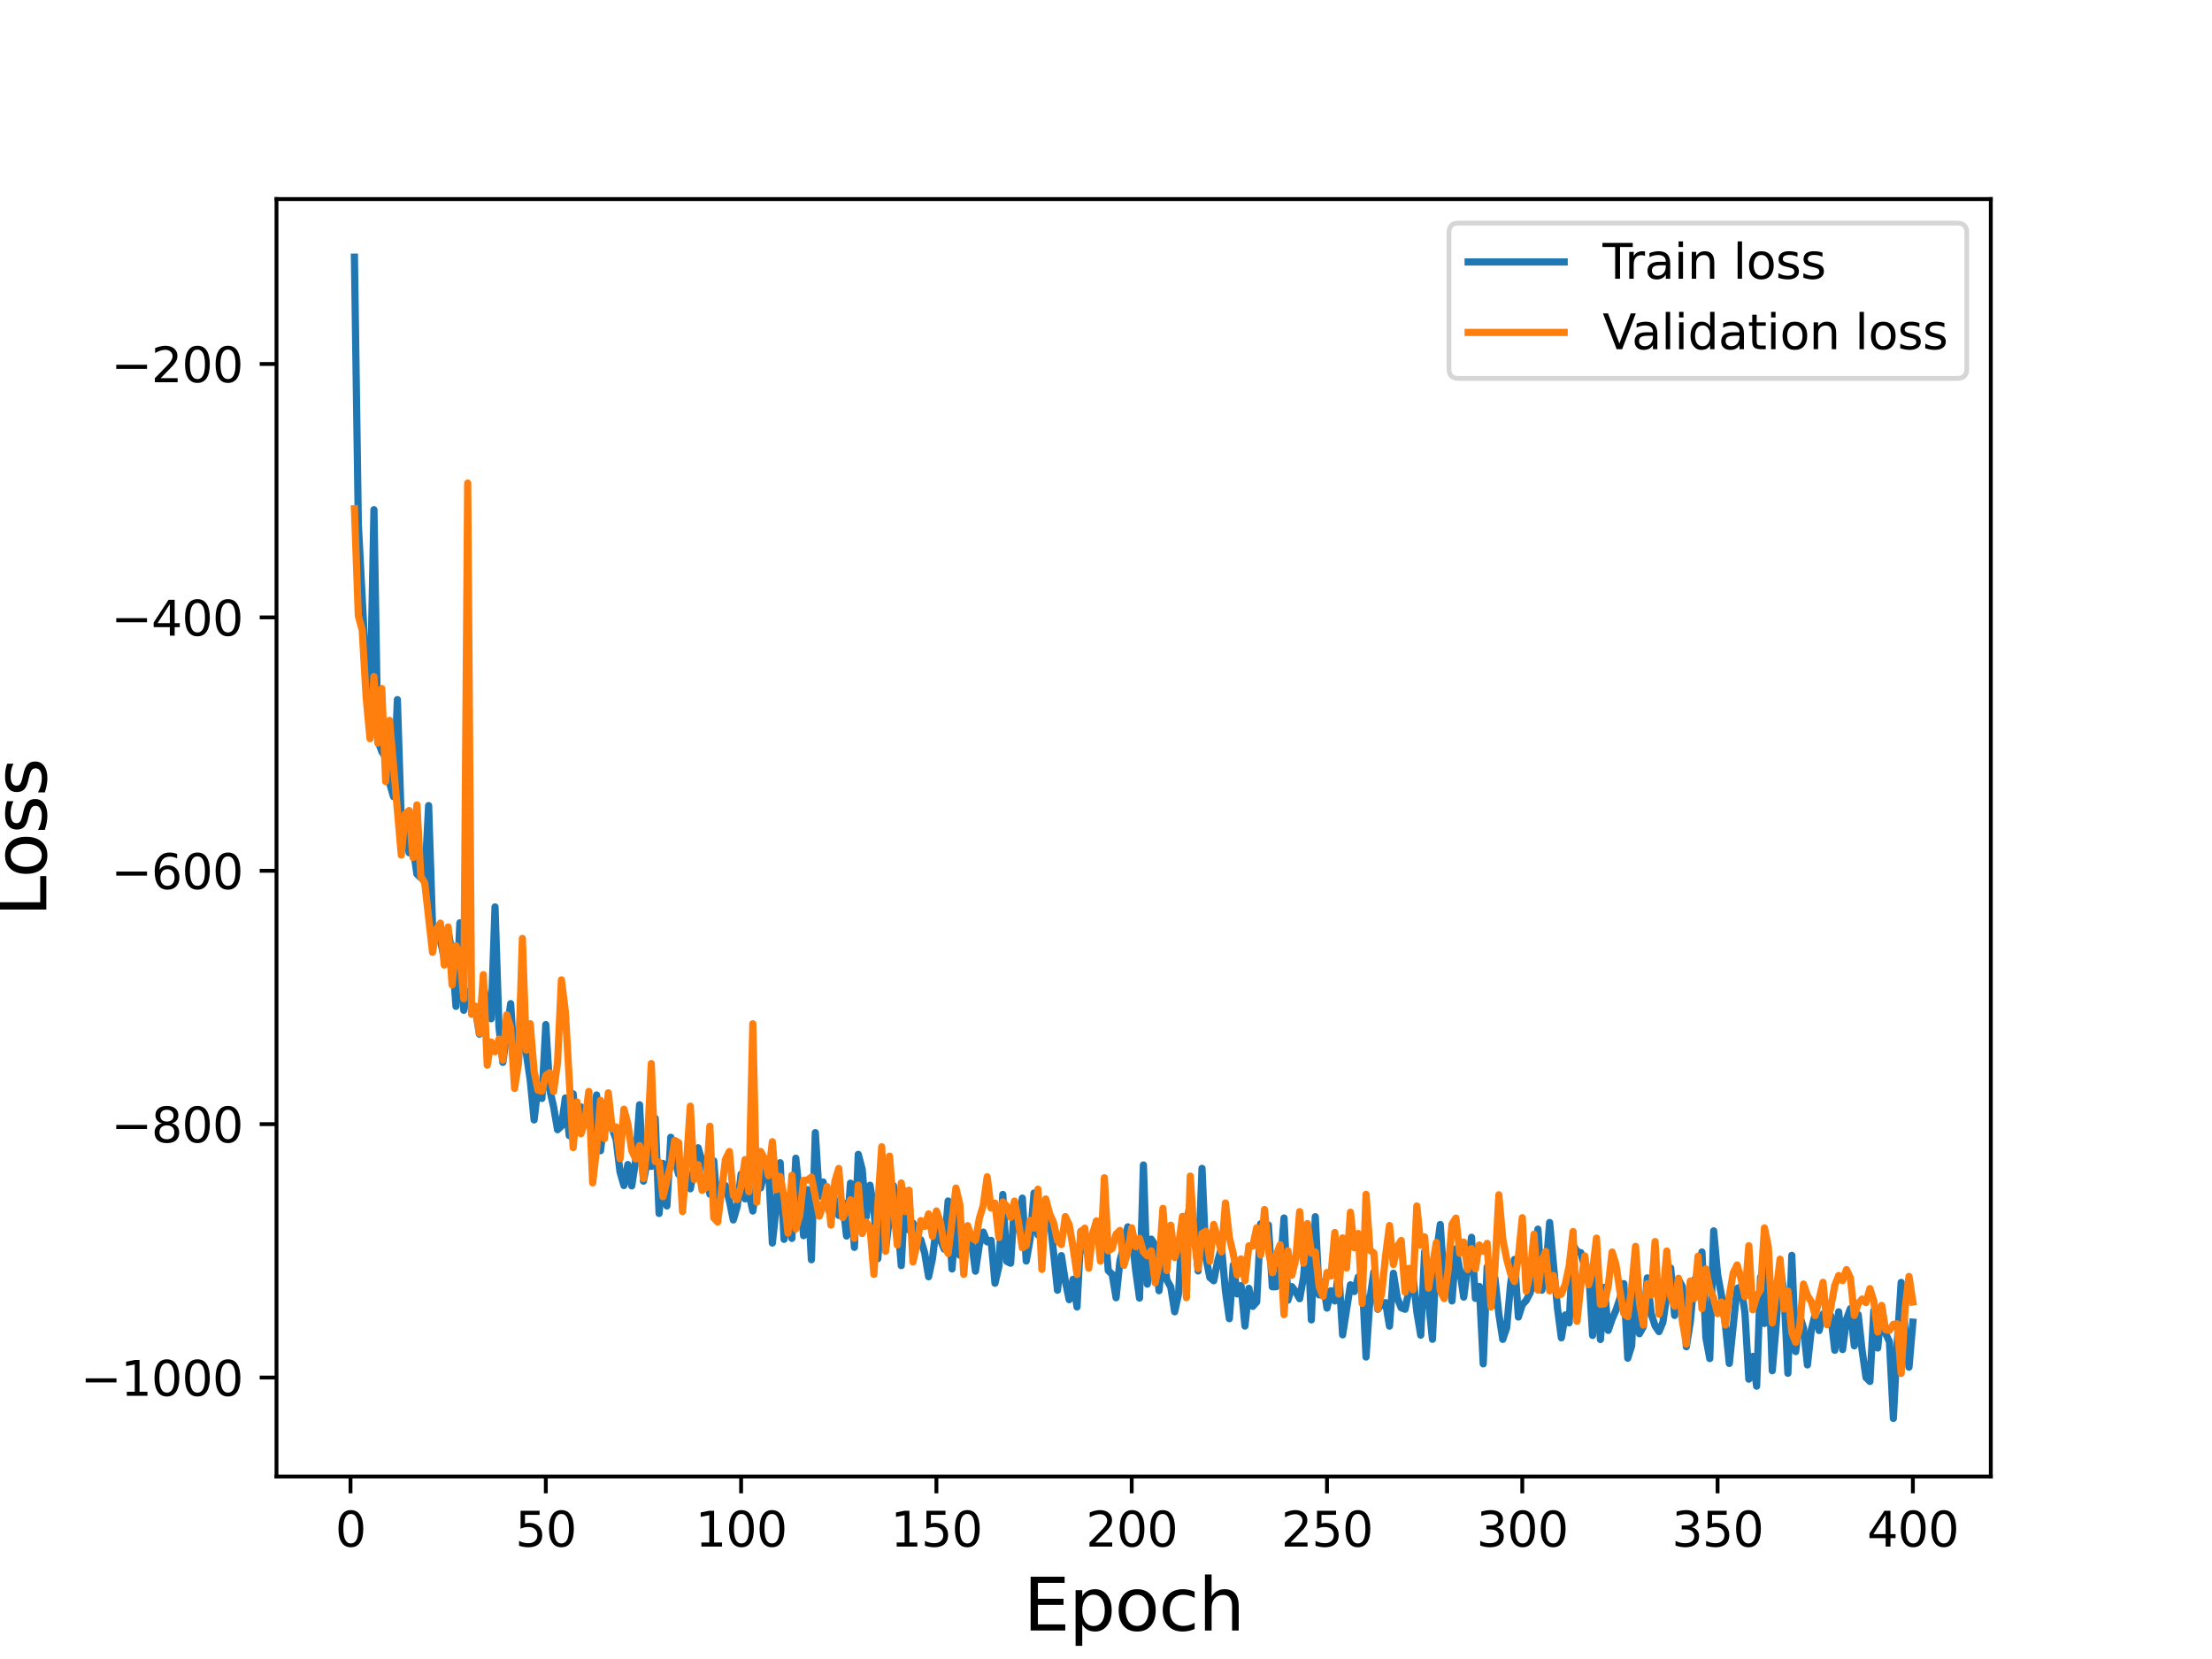 <?xml version="1.0" encoding="utf-8" standalone="no"?>
<!DOCTYPE svg PUBLIC "-//W3C//DTD SVG 1.1//EN"
  "http://www.w3.org/Graphics/SVG/1.1/DTD/svg11.dtd">
<svg height="345.6pt" version="1.1" viewBox="0 0 460.8 345.6" width="460.8pt" xmlns="http://www.w3.org/2000/svg" xmlns:xlink="http://www.w3.org/1999/xlink">
 <defs>
  <style type="text/css">*{stroke-linecap:butt;stroke-linejoin:round;}</style>
 </defs>
 <g id="figure_1">
  <g id="patch_1">
   <path d="M 0 345.6 
L 460.8 345.6 
L 460.8 0 
L 0 0 
z
" style="fill:#ffffff;"/>
  </g>
  <g id="axes_1">
   <g id="patch_2">
    <path d="M 57.6 307.584 
L 414.72 307.584 
L 414.72 41.472 
L 57.6 41.472 
z
" style="fill:#ffffff;"/>
   </g>
   <g id="matplotlib.axis_1">
    <g id="xtick_1">
     <g id="line2d_1">
      <defs>
       <path d="M 0 0 
L 0 3.5 
" id="m8d27f16d2a" style="stroke:#000000;stroke-width:0.8;"/>
      </defs>
      <g>
       <use style="stroke:#000000;stroke-width:0.8;" x="73.019" xlink:href="#m8d27f16d2a" y="307.584"/>
      </g>
     </g>
     <g id="text_1">
      <!-- 0 -->
      <g transform="translate(69.838 322.182)scale(0.1 -0.1)">
       <defs>
        <path d="M 2034 4250 
Q 1547 4250 1301 3770 
Q 1056 3291 1056 2328 
Q 1056 1369 1301 889 
Q 1547 409 2034 409 
Q 2525 409 2770 889 
Q 3016 1369 3016 2328 
Q 3016 3291 2770 3770 
Q 2525 4250 2034 4250 
z
M 2034 4750 
Q 2819 4750 3233 4129 
Q 3647 3509 3647 2328 
Q 3647 1150 3233 529 
Q 2819 -91 2034 -91 
Q 1250 -91 836 529 
Q 422 1150 422 2328 
Q 422 3509 836 4129 
Q 1250 4750 2034 4750 
z
" id="DejaVuSans-30" transform="scale(0.016)"/>
       </defs>
       <use xlink:href="#DejaVuSans-30"/>
      </g>
     </g>
    </g>
    <g id="xtick_2">
     <g id="line2d_2">
      <g>
       <use style="stroke:#000000;stroke-width:0.8;" x="113.703" xlink:href="#m8d27f16d2a" y="307.584"/>
      </g>
     </g>
     <g id="text_2">
      <!-- 50 -->
      <g transform="translate(107.34 322.182)scale(0.1 -0.1)">
       <defs>
        <path d="M 691 4666 
L 3169 4666 
L 3169 4134 
L 1269 4134 
L 1269 2991 
Q 1406 3038 1543 3061 
Q 1681 3084 1819 3084 
Q 2600 3084 3056 2656 
Q 3513 2228 3513 1497 
Q 3513 744 3044 326 
Q 2575 -91 1722 -91 
Q 1428 -91 1123 -41 
Q 819 9 494 109 
L 494 744 
Q 775 591 1075 516 
Q 1375 441 1709 441 
Q 2250 441 2565 725 
Q 2881 1009 2881 1497 
Q 2881 1984 2565 2268 
Q 2250 2553 1709 2553 
Q 1456 2553 1204 2497 
Q 953 2441 691 2322 
L 691 4666 
z
" id="DejaVuSans-35" transform="scale(0.016)"/>
       </defs>
       <use xlink:href="#DejaVuSans-35"/>
       <use x="63.623" xlink:href="#DejaVuSans-30"/>
      </g>
     </g>
    </g>
    <g id="xtick_3">
     <g id="line2d_3">
      <g>
       <use style="stroke:#000000;stroke-width:0.8;" x="154.386" xlink:href="#m8d27f16d2a" y="307.584"/>
      </g>
     </g>
     <g id="text_3">
      <!-- 100 -->
      <g transform="translate(144.842 322.182)scale(0.1 -0.1)">
       <defs>
        <path d="M 794 531 
L 1825 531 
L 1825 4091 
L 703 3866 
L 703 4441 
L 1819 4666 
L 2450 4666 
L 2450 531 
L 3481 531 
L 3481 0 
L 794 0 
L 794 531 
z
" id="DejaVuSans-31" transform="scale(0.016)"/>
       </defs>
       <use xlink:href="#DejaVuSans-31"/>
       <use x="63.623" xlink:href="#DejaVuSans-30"/>
       <use x="127.246" xlink:href="#DejaVuSans-30"/>
      </g>
     </g>
    </g>
    <g id="xtick_4">
     <g id="line2d_4">
      <g>
       <use style="stroke:#000000;stroke-width:0.8;" x="195.07" xlink:href="#m8d27f16d2a" y="307.584"/>
      </g>
     </g>
     <g id="text_4">
      <!-- 150 -->
      <g transform="translate(185.526 322.182)scale(0.1 -0.1)">
       <use xlink:href="#DejaVuSans-31"/>
       <use x="63.623" xlink:href="#DejaVuSans-35"/>
       <use x="127.246" xlink:href="#DejaVuSans-30"/>
      </g>
     </g>
    </g>
    <g id="xtick_5">
     <g id="line2d_5">
      <g>
       <use style="stroke:#000000;stroke-width:0.8;" x="235.753" xlink:href="#m8d27f16d2a" y="307.584"/>
      </g>
     </g>
     <g id="text_5">
      <!-- 200 -->
      <g transform="translate(226.209 322.182)scale(0.1 -0.1)">
       <defs>
        <path d="M 1228 531 
L 3431 531 
L 3431 0 
L 469 0 
L 469 531 
Q 828 903 1448 1529 
Q 2069 2156 2228 2338 
Q 2531 2678 2651 2914 
Q 2772 3150 2772 3378 
Q 2772 3750 2511 3984 
Q 2250 4219 1831 4219 
Q 1534 4219 1204 4116 
Q 875 4013 500 3803 
L 500 4441 
Q 881 4594 1212 4672 
Q 1544 4750 1819 4750 
Q 2544 4750 2975 4387 
Q 3406 4025 3406 3419 
Q 3406 3131 3298 2873 
Q 3191 2616 2906 2266 
Q 2828 2175 2409 1742 
Q 1991 1309 1228 531 
z
" id="DejaVuSans-32" transform="scale(0.016)"/>
       </defs>
       <use xlink:href="#DejaVuSans-32"/>
       <use x="63.623" xlink:href="#DejaVuSans-30"/>
       <use x="127.246" xlink:href="#DejaVuSans-30"/>
      </g>
     </g>
    </g>
    <g id="xtick_6">
     <g id="line2d_6">
      <g>
       <use style="stroke:#000000;stroke-width:0.8;" x="276.437" xlink:href="#m8d27f16d2a" y="307.584"/>
      </g>
     </g>
     <g id="text_6">
      <!-- 250 -->
      <g transform="translate(266.893 322.182)scale(0.1 -0.1)">
       <use xlink:href="#DejaVuSans-32"/>
       <use x="63.623" xlink:href="#DejaVuSans-35"/>
       <use x="127.246" xlink:href="#DejaVuSans-30"/>
      </g>
     </g>
    </g>
    <g id="xtick_7">
     <g id="line2d_7">
      <g>
       <use style="stroke:#000000;stroke-width:0.8;" x="317.12" xlink:href="#m8d27f16d2a" y="307.584"/>
      </g>
     </g>
     <g id="text_7">
      <!-- 300 -->
      <g transform="translate(307.576 322.182)scale(0.1 -0.1)">
       <defs>
        <path d="M 2597 2516 
Q 3050 2419 3304 2112 
Q 3559 1806 3559 1356 
Q 3559 666 3084 287 
Q 2609 -91 1734 -91 
Q 1441 -91 1130 -33 
Q 819 25 488 141 
L 488 750 
Q 750 597 1062 519 
Q 1375 441 1716 441 
Q 2309 441 2620 675 
Q 2931 909 2931 1356 
Q 2931 1769 2642 2001 
Q 2353 2234 1838 2234 
L 1294 2234 
L 1294 2753 
L 1863 2753 
Q 2328 2753 2575 2939 
Q 2822 3125 2822 3475 
Q 2822 3834 2567 4026 
Q 2313 4219 1838 4219 
Q 1578 4219 1281 4162 
Q 984 4106 628 3988 
L 628 4550 
Q 988 4650 1302 4700 
Q 1616 4750 1894 4750 
Q 2613 4750 3031 4423 
Q 3450 4097 3450 3541 
Q 3450 3153 3228 2886 
Q 3006 2619 2597 2516 
z
" id="DejaVuSans-33" transform="scale(0.016)"/>
       </defs>
       <use xlink:href="#DejaVuSans-33"/>
       <use x="63.623" xlink:href="#DejaVuSans-30"/>
       <use x="127.246" xlink:href="#DejaVuSans-30"/>
      </g>
     </g>
    </g>
    <g id="xtick_8">
     <g id="line2d_8">
      <g>
       <use style="stroke:#000000;stroke-width:0.8;" x="357.804" xlink:href="#m8d27f16d2a" y="307.584"/>
      </g>
     </g>
     <g id="text_8">
      <!-- 350 -->
      <g transform="translate(348.26 322.182)scale(0.1 -0.1)">
       <use xlink:href="#DejaVuSans-33"/>
       <use x="63.623" xlink:href="#DejaVuSans-35"/>
       <use x="127.246" xlink:href="#DejaVuSans-30"/>
      </g>
     </g>
    </g>
    <g id="xtick_9">
     <g id="line2d_9">
      <g>
       <use style="stroke:#000000;stroke-width:0.8;" x="398.487" xlink:href="#m8d27f16d2a" y="307.584"/>
      </g>
     </g>
     <g id="text_9">
      <!-- 400 -->
      <g transform="translate(388.944 322.182)scale(0.1 -0.1)">
       <defs>
        <path d="M 2419 4116 
L 825 1625 
L 2419 1625 
L 2419 4116 
z
M 2253 4666 
L 3047 4666 
L 3047 1625 
L 3713 1625 
L 3713 1100 
L 3047 1100 
L 3047 0 
L 2419 0 
L 2419 1100 
L 313 1100 
L 313 1709 
L 2253 4666 
z
" id="DejaVuSans-34" transform="scale(0.016)"/>
       </defs>
       <use xlink:href="#DejaVuSans-34"/>
       <use x="63.623" xlink:href="#DejaVuSans-30"/>
       <use x="127.246" xlink:href="#DejaVuSans-30"/>
      </g>
     </g>
    </g>
    <g id="text_10">
     <!-- Epoch -->
     <g transform="translate(213.194 339.66)scale(0.15 -0.15)">
      <defs>
       <path d="M 628 4666 
L 3578 4666 
L 3578 4134 
L 1259 4134 
L 1259 2753 
L 3481 2753 
L 3481 2222 
L 1259 2222 
L 1259 531 
L 3634 531 
L 3634 0 
L 628 0 
L 628 4666 
z
" id="DejaVuSans-45" transform="scale(0.016)"/>
       <path d="M 1159 525 
L 1159 -1331 
L 581 -1331 
L 581 3500 
L 1159 3500 
L 1159 2969 
Q 1341 3281 1617 3432 
Q 1894 3584 2278 3584 
Q 2916 3584 3314 3078 
Q 3713 2572 3713 1747 
Q 3713 922 3314 415 
Q 2916 -91 2278 -91 
Q 1894 -91 1617 61 
Q 1341 213 1159 525 
z
M 3116 1747 
Q 3116 2381 2855 2742 
Q 2594 3103 2138 3103 
Q 1681 3103 1420 2742 
Q 1159 2381 1159 1747 
Q 1159 1113 1420 752 
Q 1681 391 2138 391 
Q 2594 391 2855 752 
Q 3116 1113 3116 1747 
z
" id="DejaVuSans-70" transform="scale(0.016)"/>
       <path d="M 1959 3097 
Q 1497 3097 1228 2736 
Q 959 2375 959 1747 
Q 959 1119 1226 758 
Q 1494 397 1959 397 
Q 2419 397 2687 759 
Q 2956 1122 2956 1747 
Q 2956 2369 2687 2733 
Q 2419 3097 1959 3097 
z
M 1959 3584 
Q 2709 3584 3137 3096 
Q 3566 2609 3566 1747 
Q 3566 888 3137 398 
Q 2709 -91 1959 -91 
Q 1206 -91 779 398 
Q 353 888 353 1747 
Q 353 2609 779 3096 
Q 1206 3584 1959 3584 
z
" id="DejaVuSans-6f" transform="scale(0.016)"/>
       <path d="M 3122 3366 
L 3122 2828 
Q 2878 2963 2633 3030 
Q 2388 3097 2138 3097 
Q 1578 3097 1268 2742 
Q 959 2388 959 1747 
Q 959 1106 1268 751 
Q 1578 397 2138 397 
Q 2388 397 2633 464 
Q 2878 531 3122 666 
L 3122 134 
Q 2881 22 2623 -34 
Q 2366 -91 2075 -91 
Q 1284 -91 818 406 
Q 353 903 353 1747 
Q 353 2603 823 3093 
Q 1294 3584 2113 3584 
Q 2378 3584 2631 3529 
Q 2884 3475 3122 3366 
z
" id="DejaVuSans-63" transform="scale(0.016)"/>
       <path d="M 3513 2113 
L 3513 0 
L 2938 0 
L 2938 2094 
Q 2938 2591 2744 2837 
Q 2550 3084 2163 3084 
Q 1697 3084 1428 2787 
Q 1159 2491 1159 1978 
L 1159 0 
L 581 0 
L 581 4863 
L 1159 4863 
L 1159 2956 
Q 1366 3272 1645 3428 
Q 1925 3584 2291 3584 
Q 2894 3584 3203 3211 
Q 3513 2838 3513 2113 
z
" id="DejaVuSans-68" transform="scale(0.016)"/>
      </defs>
      <use xlink:href="#DejaVuSans-45"/>
      <use x="63.184" xlink:href="#DejaVuSans-70"/>
      <use x="126.66" xlink:href="#DejaVuSans-6f"/>
      <use x="187.842" xlink:href="#DejaVuSans-63"/>
      <use x="242.822" xlink:href="#DejaVuSans-68"/>
     </g>
    </g>
   </g>
   <g id="matplotlib.axis_2">
    <g id="ytick_1">
     <g id="line2d_10">
      <defs>
       <path d="M 0 0 
L -3.5 0 
" id="m3af25dfdbb" style="stroke:#000000;stroke-width:0.8;"/>
      </defs>
      <g>
       <use style="stroke:#000000;stroke-width:0.8;" x="57.6" xlink:href="#m3af25dfdbb" y="286.97"/>
      </g>
     </g>
     <g id="text_11">
      <!-- −1000 -->
      <g transform="translate(16.77 290.769)scale(0.1 -0.1)">
       <defs>
        <path d="M 678 2272 
L 4684 2272 
L 4684 1741 
L 678 1741 
L 678 2272 
z
" id="DejaVuSans-2212" transform="scale(0.016)"/>
       </defs>
       <use xlink:href="#DejaVuSans-2212"/>
       <use x="83.789" xlink:href="#DejaVuSans-31"/>
       <use x="147.412" xlink:href="#DejaVuSans-30"/>
       <use x="211.035" xlink:href="#DejaVuSans-30"/>
       <use x="274.658" xlink:href="#DejaVuSans-30"/>
      </g>
     </g>
    </g>
    <g id="ytick_2">
     <g id="line2d_11">
      <g>
       <use style="stroke:#000000;stroke-width:0.8;" x="57.6" xlink:href="#m3af25dfdbb" y="234.183"/>
      </g>
     </g>
     <g id="text_12">
      <!-- −800 -->
      <g transform="translate(23.133 237.983)scale(0.1 -0.1)">
       <defs>
        <path d="M 2034 2216 
Q 1584 2216 1326 1975 
Q 1069 1734 1069 1313 
Q 1069 891 1326 650 
Q 1584 409 2034 409 
Q 2484 409 2743 651 
Q 3003 894 3003 1313 
Q 3003 1734 2745 1975 
Q 2488 2216 2034 2216 
z
M 1403 2484 
Q 997 2584 770 2862 
Q 544 3141 544 3541 
Q 544 4100 942 4425 
Q 1341 4750 2034 4750 
Q 2731 4750 3128 4425 
Q 3525 4100 3525 3541 
Q 3525 3141 3298 2862 
Q 3072 2584 2669 2484 
Q 3125 2378 3379 2068 
Q 3634 1759 3634 1313 
Q 3634 634 3220 271 
Q 2806 -91 2034 -91 
Q 1263 -91 848 271 
Q 434 634 434 1313 
Q 434 1759 690 2068 
Q 947 2378 1403 2484 
z
M 1172 3481 
Q 1172 3119 1398 2916 
Q 1625 2713 2034 2713 
Q 2441 2713 2670 2916 
Q 2900 3119 2900 3481 
Q 2900 3844 2670 4047 
Q 2441 4250 2034 4250 
Q 1625 4250 1398 4047 
Q 1172 3844 1172 3481 
z
" id="DejaVuSans-38" transform="scale(0.016)"/>
       </defs>
       <use xlink:href="#DejaVuSans-2212"/>
       <use x="83.789" xlink:href="#DejaVuSans-38"/>
       <use x="147.412" xlink:href="#DejaVuSans-30"/>
       <use x="211.035" xlink:href="#DejaVuSans-30"/>
      </g>
     </g>
    </g>
    <g id="ytick_3">
     <g id="line2d_12">
      <g>
       <use style="stroke:#000000;stroke-width:0.8;" x="57.6" xlink:href="#m3af25dfdbb" y="181.397"/>
      </g>
     </g>
     <g id="text_13">
      <!-- −600 -->
      <g transform="translate(23.133 185.196)scale(0.1 -0.1)">
       <defs>
        <path d="M 2113 2584 
Q 1688 2584 1439 2293 
Q 1191 2003 1191 1497 
Q 1191 994 1439 701 
Q 1688 409 2113 409 
Q 2538 409 2786 701 
Q 3034 994 3034 1497 
Q 3034 2003 2786 2293 
Q 2538 2584 2113 2584 
z
M 3366 4563 
L 3366 3988 
Q 3128 4100 2886 4159 
Q 2644 4219 2406 4219 
Q 1781 4219 1451 3797 
Q 1122 3375 1075 2522 
Q 1259 2794 1537 2939 
Q 1816 3084 2150 3084 
Q 2853 3084 3261 2657 
Q 3669 2231 3669 1497 
Q 3669 778 3244 343 
Q 2819 -91 2113 -91 
Q 1303 -91 875 529 
Q 447 1150 447 2328 
Q 447 3434 972 4092 
Q 1497 4750 2381 4750 
Q 2619 4750 2861 4703 
Q 3103 4656 3366 4563 
z
" id="DejaVuSans-36" transform="scale(0.016)"/>
       </defs>
       <use xlink:href="#DejaVuSans-2212"/>
       <use x="83.789" xlink:href="#DejaVuSans-36"/>
       <use x="147.412" xlink:href="#DejaVuSans-30"/>
       <use x="211.035" xlink:href="#DejaVuSans-30"/>
      </g>
     </g>
    </g>
    <g id="ytick_4">
     <g id="line2d_13">
      <g>
       <use style="stroke:#000000;stroke-width:0.8;" x="57.6" xlink:href="#m3af25dfdbb" y="128.611"/>
      </g>
     </g>
     <g id="text_14">
      <!-- −400 -->
      <g transform="translate(23.133 132.41)scale(0.1 -0.1)">
       <use xlink:href="#DejaVuSans-2212"/>
       <use x="83.789" xlink:href="#DejaVuSans-34"/>
       <use x="147.412" xlink:href="#DejaVuSans-30"/>
       <use x="211.035" xlink:href="#DejaVuSans-30"/>
      </g>
     </g>
    </g>
    <g id="ytick_5">
     <g id="line2d_14">
      <g>
       <use style="stroke:#000000;stroke-width:0.8;" x="57.6" xlink:href="#m3af25dfdbb" y="75.824"/>
      </g>
     </g>
     <g id="text_15">
      <!-- −200 -->
      <g transform="translate(23.133 79.624)scale(0.1 -0.1)">
       <use xlink:href="#DejaVuSans-2212"/>
       <use x="83.789" xlink:href="#DejaVuSans-32"/>
       <use x="147.412" xlink:href="#DejaVuSans-30"/>
       <use x="211.035" xlink:href="#DejaVuSans-30"/>
      </g>
     </g>
    </g>
    <g id="text_16">
     <!-- Loss -->
     <g transform="translate(9.651 190.979)rotate(-90)scale(0.15 -0.15)">
      <defs>
       <path d="M 628 4666 
L 1259 4666 
L 1259 531 
L 3531 531 
L 3531 0 
L 628 0 
L 628 4666 
z
" id="DejaVuSans-4c" transform="scale(0.016)"/>
       <path d="M 2834 3397 
L 2834 2853 
Q 2591 2978 2328 3040 
Q 2066 3103 1784 3103 
Q 1356 3103 1142 2972 
Q 928 2841 928 2578 
Q 928 2378 1081 2264 
Q 1234 2150 1697 2047 
L 1894 2003 
Q 2506 1872 2764 1633 
Q 3022 1394 3022 966 
Q 3022 478 2636 193 
Q 2250 -91 1575 -91 
Q 1294 -91 989 -36 
Q 684 19 347 128 
L 347 722 
Q 666 556 975 473 
Q 1284 391 1588 391 
Q 1994 391 2212 530 
Q 2431 669 2431 922 
Q 2431 1156 2273 1281 
Q 2116 1406 1581 1522 
L 1381 1569 
Q 847 1681 609 1914 
Q 372 2147 372 2553 
Q 372 3047 722 3315 
Q 1072 3584 1716 3584 
Q 2034 3584 2315 3537 
Q 2597 3491 2834 3397 
z
" id="DejaVuSans-73" transform="scale(0.016)"/>
      </defs>
      <use xlink:href="#DejaVuSans-4c"/>
      <use x="53.963" xlink:href="#DejaVuSans-6f"/>
      <use x="115.145" xlink:href="#DejaVuSans-73"/>
      <use x="167.244" xlink:href="#DejaVuSans-73"/>
     </g>
    </g>
   </g>
   <g id="line2d_15">
    <path clip-path="url(#pdd816299d8)" d="M 73.833 53.568 
L 74.646 109.138 
L 76.274 140.325 
L 77.087 147.627 
L 77.901 106.189 
L 78.715 154.259 
L 79.528 156.542 
L 80.342 157.818 
L 81.156 163.087 
L 81.969 165.953 
L 82.783 145.745 
L 83.597 171.389 
L 84.41 171.58 
L 85.224 177.644 
L 86.038 176.484 
L 86.851 182.074 
L 87.665 182.842 
L 88.479 183.238 
L 89.292 167.818 
L 90.106 192.881 
L 90.92 193.78 
L 91.733 195.839 
L 92.547 199.669 
L 93.361 193.904 
L 94.174 198.582 
L 94.988 209.64 
L 95.802 192.238 
L 96.616 210.468 
L 97.429 206.525 
L 98.243 209.955 
L 99.057 210.382 
L 99.87 215.443 
L 100.684 205.294 
L 101.498 209.447 
L 102.311 212.234 
L 103.125 188.93 
L 103.939 213.887 
L 104.752 221.31 
L 106.38 209.08 
L 107.193 222.093 
L 108.007 221.265 
L 108.821 201.48 
L 109.634 219.382 
L 110.448 224.927 
L 111.262 233.3 
L 112.075 226.234 
L 112.889 228.824 
L 113.703 213.441 
L 114.516 226.968 
L 115.33 230.589 
L 116.144 235.341 
L 116.957 234.583 
L 117.771 228.731 
L 118.585 236.561 
L 119.398 227.856 
L 120.212 235.782 
L 121.026 230.598 
L 121.839 232.225 
L 122.653 231.972 
L 123.467 235.512 
L 124.28 228.098 
L 125.094 239.718 
L 125.908 233.028 
L 126.721 234.726 
L 127.535 235.105 
L 128.349 237.358 
L 129.162 244.14 
L 129.976 246.971 
L 130.79 242.598 
L 131.603 247.052 
L 132.417 241.8 
L 133.231 230.142 
L 134.044 246.052 
L 134.858 241.819 
L 135.672 242.989 
L 136.485 232.956 
L 137.299 252.785 
L 138.113 242.362 
L 138.926 251.215 
L 139.74 236.916 
L 140.554 241.371 
L 141.367 244.626 
L 142.181 244.062 
L 142.995 245.681 
L 143.808 247.648 
L 144.622 242.831 
L 145.436 239.104 
L 146.249 241.871 
L 147.063 243.069 
L 147.877 248.761 
L 148.69 241.837 
L 149.504 252.538 
L 150.318 246.666 
L 151.131 246.984 
L 151.945 250.171 
L 152.759 254.138 
L 153.572 251.341 
L 154.386 244.595 
L 155.2 249.741 
L 156.013 248.652 
L 156.827 252.272 
L 157.641 246.374 
L 158.454 247.464 
L 159.268 244.037 
L 160.082 243.006 
L 160.895 258.953 
L 161.709 251.385 
L 162.523 242.218 
L 163.336 258.176 
L 164.15 250.458 
L 164.964 257.979 
L 165.777 241.275 
L 167.405 257.415 
L 168.219 247.819 
L 169.032 262.428 
L 169.846 235.949 
L 170.66 249.202 
L 171.473 246.226 
L 172.287 250.829 
L 173.101 253.406 
L 173.914 249.913 
L 174.728 253.204 
L 175.542 250.491 
L 176.355 257.488 
L 177.169 246.471 
L 177.983 259.847 
L 178.796 240.474 
L 179.61 243.577 
L 180.424 253.545 
L 181.237 246.9 
L 182.051 251.96 
L 182.865 262.214 
L 183.678 251.655 
L 184.492 260.193 
L 186.119 246.973 
L 186.933 253.546 
L 187.747 263.648 
L 188.56 248.15 
L 189.374 256.236 
L 190.188 254.785 
L 191.001 259.3 
L 191.815 258.268 
L 192.629 261.026 
L 193.442 265.966 
L 194.256 262.152 
L 195.07 255.351 
L 195.883 258.223 
L 196.697 260.222 
L 197.511 250.187 
L 198.324 264.353 
L 199.138 253.429 
L 199.952 261.499 
L 200.765 258.03 
L 201.579 259.46 
L 202.393 258.805 
L 203.206 264.808 
L 204.02 259.321 
L 204.834 256.68 
L 205.647 258.707 
L 206.461 258.383 
L 207.275 267.324 
L 208.088 263.808 
L 208.902 248.826 
L 209.716 262.755 
L 210.529 263.155 
L 211.343 250.608 
L 212.157 256.173 
L 212.97 249.59 
L 213.784 262.691 
L 214.598 258.06 
L 215.411 248.533 
L 216.225 257.254 
L 217.039 257.605 
L 217.852 253.343 
L 218.666 253.148 
L 220.293 268.784 
L 221.107 261.568 
L 221.921 266.867 
L 222.734 270.747 
L 223.548 266.495 
L 224.362 272.27 
L 225.175 256.516 
L 225.989 260.494 
L 226.803 259.35 
L 227.616 257.994 
L 228.43 254.413 
L 229.244 256.966 
L 230.057 254.823 
L 230.871 264.681 
L 231.685 265.458 
L 232.498 270.346 
L 233.312 262.611 
L 234.126 259.509 
L 234.939 255.578 
L 235.753 257.061 
L 236.567 264.564 
L 237.381 270.414 
L 238.194 242.686 
L 239.008 267.511 
L 239.822 258.134 
L 240.635 259.367 
L 241.449 268.879 
L 242.263 259.867 
L 243.076 266.652 
L 243.89 268.089 
L 244.704 273.267 
L 245.517 269.498 
L 246.331 254.198 
L 247.145 255.283 
L 247.958 250.423 
L 248.772 255.827 
L 249.586 264.764 
L 250.399 243.395 
L 251.213 262.006 
L 252.027 266.12 
L 252.84 266.803 
L 253.654 262.713 
L 254.468 259.889 
L 255.281 268.968 
L 256.095 274.704 
L 256.909 263.523 
L 257.722 269.55 
L 258.536 267.814 
L 259.35 276.236 
L 260.163 268.383 
L 260.977 272.148 
L 261.791 271.227 
L 262.604 254.954 
L 263.418 259.498 
L 264.232 255.191 
L 265.045 268.066 
L 265.859 268.034 
L 266.673 264.717 
L 267.486 253.731 
L 268.3 270.855 
L 269.114 268.023 
L 269.927 269.116 
L 270.741 270.545 
L 271.555 266.042 
L 272.368 256.07 
L 273.182 274.956 
L 273.996 253.456 
L 274.809 269.74 
L 275.623 266.972 
L 276.437 272.498 
L 277.25 268.898 
L 278.064 271.014 
L 278.878 264.763 
L 279.691 278.076 
L 281.319 267.646 
L 282.132 269.05 
L 282.946 266.01 
L 283.76 266.306 
L 284.573 282.691 
L 285.387 270.571 
L 286.201 264.972 
L 287.014 272.748 
L 287.828 271.65 
L 288.642 271.366 
L 289.455 276.257 
L 290.269 265.246 
L 291.083 270.373 
L 291.896 272.444 
L 292.71 272.744 
L 293.524 268.708 
L 294.337 265.787 
L 295.151 273.289 
L 295.965 278.138 
L 296.778 260.717 
L 297.592 271.085 
L 298.406 279 
L 299.219 261.225 
L 300.033 255.083 
L 300.847 267.435 
L 301.66 264.318 
L 302.474 271.009 
L 303.288 260.146 
L 304.101 264.634 
L 304.915 270.218 
L 306.543 257.754 
L 307.356 270.47 
L 308.17 267.992 
L 308.984 284.116 
L 309.797 263.927 
L 310.611 269.378 
L 311.425 266.255 
L 312.238 273.764 
L 313.052 279.018 
L 313.866 276.593 
L 314.679 267.54 
L 315.493 262.365 
L 316.307 274.359 
L 317.12 271.802 
L 317.934 270.91 
L 318.748 269.324 
L 319.561 266.666 
L 320.375 256.051 
L 321.189 268.77 
L 322.002 264.976 
L 322.816 254.669 
L 324.443 272.479 
L 325.257 278.69 
L 326.071 273.925 
L 326.884 275.576 
L 327.698 259.285 
L 328.512 260.732 
L 329.325 260.968 
L 330.139 264.026 
L 330.953 264.753 
L 331.766 278.193 
L 332.58 263.886 
L 333.394 279.046 
L 334.207 268.173 
L 335.021 277.151 
L 335.835 274.786 
L 336.648 272.905 
L 337.462 270.486 
L 338.276 267.398 
L 339.089 282.934 
L 339.903 280.379 
L 340.717 263.041 
L 341.53 277.841 
L 342.344 276.377 
L 343.158 266.205 
L 343.971 273.672 
L 344.785 276.194 
L 345.599 277.398 
L 346.412 275.448 
L 348.04 264.163 
L 348.853 274.025 
L 349.667 266.57 
L 350.481 268.034 
L 351.294 280.556 
L 352.108 275.494 
L 352.922 266.732 
L 353.735 265.382 
L 354.549 260.809 
L 355.363 278.638 
L 356.176 283.011 
L 356.99 256.412 
L 357.804 265.467 
L 358.617 269.894 
L 359.431 275.996 
L 360.245 284.027 
L 361.872 268.393 
L 362.686 268.055 
L 363.499 273.426 
L 364.313 287.307 
L 365.127 282.567 
L 365.94 288.766 
L 366.754 266.041 
L 367.568 275.707 
L 368.381 262.457 
L 369.195 285.55 
L 370.009 275.998 
L 370.822 263.944 
L 371.636 269.268 
L 372.45 286.08 
L 373.263 261.512 
L 374.077 281.564 
L 374.891 274.026 
L 375.704 276.626 
L 376.518 284.339 
L 377.332 277.012 
L 378.146 273.718 
L 378.959 277.177 
L 379.773 273.715 
L 380.587 274.31 
L 381.4 274.084 
L 382.214 281.284 
L 383.028 273.274 
L 383.841 281.135 
L 384.655 274.825 
L 385.469 272.607 
L 386.282 280.36 
L 387.096 273.867 
L 387.91 281.309 
L 388.723 286.964 
L 389.537 287.782 
L 390.351 273.017 
L 391.164 280.815 
L 391.978 272.103 
L 392.792 277.737 
L 393.605 279.515 
L 394.419 295.488 
L 395.233 279.685 
L 396.046 267.148 
L 396.86 276.951 
L 397.674 284.813 
L 398.487 275.432 
L 398.487 275.432 
" style="fill:none;stroke:#1f77b4;stroke-linecap:square;stroke-width:1.5;"/>
   </g>
   <g id="line2d_16">
    <path clip-path="url(#pdd816299d8)" d="M 73.833 105.988 
L 74.646 128.277 
L 75.46 131.323 
L 76.274 145.271 
L 77.087 153.872 
L 77.901 140.957 
L 78.715 154.799 
L 79.528 143.429 
L 80.342 162.802 
L 81.156 150.078 
L 83.597 178.125 
L 84.41 169.567 
L 85.224 168.86 
L 86.038 178.648 
L 86.851 167.676 
L 87.665 182.592 
L 88.479 183.909 
L 90.106 198.396 
L 90.92 193.581 
L 91.733 192.312 
L 92.547 201.046 
L 93.361 193.103 
L 94.174 205.179 
L 94.988 197.011 
L 95.802 198.963 
L 96.616 208.064 
L 97.429 100.648 
L 98.243 211.307 
L 99.057 209.608 
L 99.87 215.275 
L 100.684 203.04 
L 101.498 221.884 
L 102.311 217.053 
L 103.125 219.112 
L 103.939 216.479 
L 104.752 220.87 
L 105.566 211.407 
L 106.38 214.146 
L 107.193 226.737 
L 108.007 221.442 
L 108.821 195.498 
L 109.634 218.752 
L 110.448 213.258 
L 111.262 223.131 
L 112.075 227.095 
L 112.889 227.308 
L 113.703 224.021 
L 114.516 223.473 
L 115.33 227.37 
L 116.144 221.334 
L 116.957 204.122 
L 117.771 210.704 
L 119.398 239.061 
L 120.212 229.573 
L 121.026 236.183 
L 121.839 233.792 
L 122.653 227.368 
L 123.467 246.412 
L 124.28 239.348 
L 125.094 229.23 
L 125.908 237.197 
L 126.721 227.656 
L 127.535 235.197 
L 128.349 234.756 
L 129.162 241.376 
L 129.976 231.065 
L 130.79 234.092 
L 131.603 239.703 
L 132.417 241.42 
L 133.231 238.647 
L 134.044 245.528 
L 134.858 238.441 
L 135.672 221.568 
L 136.485 241.968 
L 137.299 242.095 
L 138.113 249.292 
L 139.74 242.678 
L 140.554 237.571 
L 141.367 238.024 
L 142.181 252.384 
L 142.995 242.491 
L 143.808 230.439 
L 144.622 245.712 
L 145.436 242.635 
L 146.249 247.968 
L 147.063 247.422 
L 147.877 234.607 
L 148.69 253.684 
L 149.504 254.576 
L 151.131 241.511 
L 151.945 239.88 
L 152.759 249.001 
L 153.572 249.906 
L 154.386 247.117 
L 155.2 241.567 
L 156.013 248.255 
L 156.827 213.271 
L 157.641 250.434 
L 158.454 239.875 
L 159.268 241.355 
L 160.082 244.935 
L 160.895 237.837 
L 161.709 247.846 
L 162.523 245.077 
L 163.336 249.278 
L 164.15 256.884 
L 164.964 244.845 
L 165.777 256.017 
L 166.591 253.25 
L 167.405 245.892 
L 168.219 245.826 
L 169.032 245.202 
L 170.66 253.355 
L 171.473 251.195 
L 172.287 247.186 
L 173.101 255.212 
L 173.914 246.123 
L 174.728 243.412 
L 175.542 253.65 
L 176.355 252.098 
L 177.169 249.937 
L 177.983 257.958 
L 178.796 246.88 
L 179.61 256.962 
L 180.424 254.552 
L 181.237 255.669 
L 182.051 265.476 
L 182.865 251.074 
L 183.678 238.898 
L 184.492 260.679 
L 185.306 240.842 
L 186.119 251.381 
L 186.933 259.364 
L 187.747 246.431 
L 188.56 252.386 
L 189.374 247.947 
L 190.188 262.897 
L 191.001 259.281 
L 191.815 254.275 
L 192.629 255.498 
L 193.442 252.883 
L 194.256 257.546 
L 195.07 252.262 
L 195.883 254.519 
L 196.697 259.415 
L 197.511 261.131 
L 199.138 247.486 
L 199.952 250.879 
L 200.765 265.481 
L 201.579 255.321 
L 202.393 257.888 
L 203.206 258.378 
L 204.02 253.804 
L 204.834 251.072 
L 205.647 245.144 
L 206.461 251.661 
L 207.275 250.639 
L 208.088 257.797 
L 208.902 250.374 
L 209.716 251.264 
L 210.529 253.608 
L 211.343 250.212 
L 212.157 254.497 
L 212.97 259.937 
L 213.784 259.449 
L 214.598 254.242 
L 215.411 255.848 
L 216.225 247.736 
L 217.039 264.433 
L 217.852 249.771 
L 218.666 252.859 
L 219.48 254.672 
L 220.293 258.407 
L 221.107 259.271 
L 221.921 253.436 
L 222.734 255.123 
L 223.548 259.905 
L 224.362 265.498 
L 225.175 256.619 
L 225.989 255.851 
L 226.803 264.187 
L 227.616 256.954 
L 228.43 254.329 
L 229.244 262.707 
L 230.057 245.347 
L 230.871 260.571 
L 231.685 260.075 
L 232.498 257.103 
L 233.312 256.319 
L 234.126 263.601 
L 234.939 260.805 
L 235.753 255.786 
L 236.567 259.675 
L 237.381 257.982 
L 238.194 260.798 
L 239.008 261.614 
L 239.822 260.586 
L 240.635 267.24 
L 241.449 263.391 
L 242.263 251.728 
L 243.076 264.668 
L 243.89 255.219 
L 244.704 261.954 
L 245.517 259.406 
L 246.331 253.391 
L 247.145 270.331 
L 247.958 245.006 
L 248.772 257.805 
L 249.586 264.259 
L 250.399 256.975 
L 251.213 256.494 
L 252.027 262.703 
L 252.84 255.075 
L 254.468 260.792 
L 255.281 250.61 
L 256.095 257.735 
L 256.909 261.19 
L 257.722 265.588 
L 258.536 262.247 
L 259.35 266.771 
L 260.163 259.528 
L 260.977 259.584 
L 261.791 255.786 
L 262.604 261.45 
L 263.418 251.958 
L 264.232 260.405 
L 265.045 265.129 
L 265.859 261.449 
L 266.673 259.315 
L 267.486 273.868 
L 268.3 260.554 
L 269.114 265.648 
L 269.927 262.344 
L 270.741 252.402 
L 271.555 263.15 
L 272.368 254.888 
L 273.182 261.054 
L 273.996 260.818 
L 274.809 268.04 
L 275.623 270.041 
L 276.437 265.085 
L 277.25 265.82 
L 278.064 256.75 
L 278.878 269.572 
L 279.691 257.873 
L 280.505 264.142 
L 281.319 252.529 
L 282.132 259.938 
L 282.946 256.962 
L 283.76 271.522 
L 284.573 248.794 
L 285.387 260.447 
L 286.201 261.022 
L 287.014 272.598 
L 287.828 269.419 
L 288.642 261.572 
L 289.455 255.292 
L 290.269 263.422 
L 291.083 259.701 
L 291.896 258.414 
L 292.71 269.186 
L 293.524 264.218 
L 294.337 268.681 
L 295.151 251.228 
L 295.965 259.411 
L 296.778 257.671 
L 297.592 268.343 
L 299.219 258.834 
L 300.033 268.893 
L 300.847 270.519 
L 301.66 264.679 
L 302.474 255.039 
L 303.288 253.754 
L 304.101 261.108 
L 304.915 258.749 
L 305.729 264.463 
L 306.543 260.091 
L 307.356 264.323 
L 308.17 259.351 
L 308.984 260.666 
L 309.797 259.012 
L 310.611 272.267 
L 311.425 264.173 
L 312.238 248.895 
L 313.052 258.114 
L 313.866 262.271 
L 314.679 265.282 
L 315.493 266.97 
L 316.307 261.867 
L 317.12 253.67 
L 317.934 268.956 
L 318.748 265.39 
L 319.561 257.096 
L 320.375 268.765 
L 321.189 262.633 
L 322.002 260.698 
L 322.816 268.907 
L 323.63 265.711 
L 324.443 269.786 
L 325.257 269.586 
L 326.071 267.518 
L 326.884 263.735 
L 327.698 256.558 
L 328.512 275.241 
L 329.325 267.577 
L 330.139 261.642 
L 330.953 267.651 
L 331.766 264.647 
L 332.58 257.927 
L 333.394 271.72 
L 334.207 271.616 
L 335.021 267.907 
L 335.835 260.819 
L 336.648 263.484 
L 337.462 269.019 
L 338.276 273.647 
L 339.089 274.289 
L 339.903 268.345 
L 340.717 259.643 
L 341.53 271.322 
L 342.344 276.037 
L 343.158 267.418 
L 343.971 269.79 
L 344.785 258.64 
L 345.599 273.768 
L 346.412 270.064 
L 347.226 260.617 
L 348.04 270.055 
L 348.853 272.118 
L 349.667 266.28 
L 350.481 275.314 
L 351.294 279.987 
L 352.108 266.881 
L 352.922 270.532 
L 353.735 261.691 
L 354.549 272.616 
L 355.363 264.343 
L 356.176 268.465 
L 356.99 270.449 
L 357.804 273.647 
L 358.617 271.237 
L 359.431 276.012 
L 360.245 269.981 
L 361.058 265.195 
L 361.872 263.516 
L 362.686 266.369 
L 363.499 270.13 
L 364.313 259.515 
L 365.127 272.855 
L 365.94 270.064 
L 366.754 268.689 
L 367.568 255.803 
L 368.381 259.769 
L 369.195 275.592 
L 370.822 262.304 
L 371.636 272.669 
L 372.45 268.95 
L 373.263 277.563 
L 374.077 279.628 
L 374.891 276.658 
L 375.704 267.489 
L 376.518 269.86 
L 377.332 271.174 
L 378.146 274.052 
L 379.773 267.124 
L 380.587 275.962 
L 381.4 272.27 
L 382.214 267.784 
L 383.028 265.716 
L 383.841 266.769 
L 384.655 264.479 
L 385.469 266.188 
L 386.282 274.018 
L 387.096 271.569 
L 387.91 270.615 
L 388.723 271.351 
L 389.537 268.436 
L 390.351 271.038 
L 391.164 277.481 
L 391.978 271.947 
L 392.792 276.973 
L 393.605 277.14 
L 394.419 275.884 
L 395.233 275.798 
L 396.046 286.103 
L 396.86 272.698 
L 397.674 265.904 
L 398.487 271.219 
L 398.487 271.219 
" style="fill:none;stroke:#ff7f0e;stroke-linecap:square;stroke-width:1.5;"/>
   </g>
   <g id="patch_3">
    <path d="M 57.6 307.584 
L 57.6 41.472 
" style="fill:none;stroke:#000000;stroke-linecap:square;stroke-linejoin:miter;stroke-width:0.8;"/>
   </g>
   <g id="patch_4">
    <path d="M 414.72 307.584 
L 414.72 41.472 
" style="fill:none;stroke:#000000;stroke-linecap:square;stroke-linejoin:miter;stroke-width:0.8;"/>
   </g>
   <g id="patch_5">
    <path d="M 57.6 307.584 
L 414.72 307.584 
" style="fill:none;stroke:#000000;stroke-linecap:square;stroke-linejoin:miter;stroke-width:0.8;"/>
   </g>
   <g id="patch_6">
    <path d="M 57.6 41.472 
L 414.72 41.472 
" style="fill:none;stroke:#000000;stroke-linecap:square;stroke-linejoin:miter;stroke-width:0.8;"/>
   </g>
   <g id="legend_1">
    <g id="patch_7">
     <path d="M 303.845 78.828 
L 407.72 78.828 
Q 409.72 78.828 409.72 76.828 
L 409.72 48.472 
Q 409.72 46.472 407.72 46.472 
L 303.845 46.472 
Q 301.845 46.472 301.845 48.472 
L 301.845 76.828 
Q 301.845 78.828 303.845 78.828 
z
" style="fill:#ffffff;opacity:0.8;stroke:#cccccc;stroke-linejoin:miter;"/>
    </g>
    <g id="line2d_17">
     <path d="M 305.845 54.57 
L 325.845 54.57 
" style="fill:none;stroke:#1f77b4;stroke-linecap:square;stroke-width:1.5;"/>
    </g>
    <g id="line2d_18"/>
    <g id="text_17">
     <!-- Train loss -->
     <g transform="translate(333.845 58.07)scale(0.1 -0.1)">
      <defs>
       <path d="M -19 4666 
L 3928 4666 
L 3928 4134 
L 2272 4134 
L 2272 0 
L 1638 0 
L 1638 4134 
L -19 4134 
L -19 4666 
z
" id="DejaVuSans-54" transform="scale(0.016)"/>
       <path d="M 2631 2963 
Q 2534 3019 2420 3045 
Q 2306 3072 2169 3072 
Q 1681 3072 1420 2755 
Q 1159 2438 1159 1844 
L 1159 0 
L 581 0 
L 581 3500 
L 1159 3500 
L 1159 2956 
Q 1341 3275 1631 3429 
Q 1922 3584 2338 3584 
Q 2397 3584 2469 3576 
Q 2541 3569 2628 3553 
L 2631 2963 
z
" id="DejaVuSans-72" transform="scale(0.016)"/>
       <path d="M 2194 1759 
Q 1497 1759 1228 1600 
Q 959 1441 959 1056 
Q 959 750 1161 570 
Q 1363 391 1709 391 
Q 2188 391 2477 730 
Q 2766 1069 2766 1631 
L 2766 1759 
L 2194 1759 
z
M 3341 1997 
L 3341 0 
L 2766 0 
L 2766 531 
Q 2569 213 2275 61 
Q 1981 -91 1556 -91 
Q 1019 -91 701 211 
Q 384 513 384 1019 
Q 384 1609 779 1909 
Q 1175 2209 1959 2209 
L 2766 2209 
L 2766 2266 
Q 2766 2663 2505 2880 
Q 2244 3097 1772 3097 
Q 1472 3097 1187 3025 
Q 903 2953 641 2809 
L 641 3341 
Q 956 3463 1253 3523 
Q 1550 3584 1831 3584 
Q 2591 3584 2966 3190 
Q 3341 2797 3341 1997 
z
" id="DejaVuSans-61" transform="scale(0.016)"/>
       <path d="M 603 3500 
L 1178 3500 
L 1178 0 
L 603 0 
L 603 3500 
z
M 603 4863 
L 1178 4863 
L 1178 4134 
L 603 4134 
L 603 4863 
z
" id="DejaVuSans-69" transform="scale(0.016)"/>
       <path d="M 3513 2113 
L 3513 0 
L 2938 0 
L 2938 2094 
Q 2938 2591 2744 2837 
Q 2550 3084 2163 3084 
Q 1697 3084 1428 2787 
Q 1159 2491 1159 1978 
L 1159 0 
L 581 0 
L 581 3500 
L 1159 3500 
L 1159 2956 
Q 1366 3272 1645 3428 
Q 1925 3584 2291 3584 
Q 2894 3584 3203 3211 
Q 3513 2838 3513 2113 
z
" id="DejaVuSans-6e" transform="scale(0.016)"/>
       <path id="DejaVuSans-20" transform="scale(0.016)"/>
       <path d="M 603 4863 
L 1178 4863 
L 1178 0 
L 603 0 
L 603 4863 
z
" id="DejaVuSans-6c" transform="scale(0.016)"/>
      </defs>
      <use xlink:href="#DejaVuSans-54"/>
      <use x="46.334" xlink:href="#DejaVuSans-72"/>
      <use x="87.447" xlink:href="#DejaVuSans-61"/>
      <use x="148.727" xlink:href="#DejaVuSans-69"/>
      <use x="176.51" xlink:href="#DejaVuSans-6e"/>
      <use x="239.889" xlink:href="#DejaVuSans-20"/>
      <use x="271.676" xlink:href="#DejaVuSans-6c"/>
      <use x="299.459" xlink:href="#DejaVuSans-6f"/>
      <use x="360.641" xlink:href="#DejaVuSans-73"/>
      <use x="412.74" xlink:href="#DejaVuSans-73"/>
     </g>
    </g>
    <g id="line2d_19">
     <path d="M 305.845 69.249 
L 325.845 69.249 
" style="fill:none;stroke:#ff7f0e;stroke-linecap:square;stroke-width:1.5;"/>
    </g>
    <g id="line2d_20"/>
    <g id="text_18">
     <!-- Validation loss -->
     <g transform="translate(333.845 72.749)scale(0.1 -0.1)">
      <defs>
       <path d="M 1831 0 
L 50 4666 
L 709 4666 
L 2188 738 
L 3669 4666 
L 4325 4666 
L 2547 0 
L 1831 0 
z
" id="DejaVuSans-56" transform="scale(0.016)"/>
       <path d="M 2906 2969 
L 2906 4863 
L 3481 4863 
L 3481 0 
L 2906 0 
L 2906 525 
Q 2725 213 2448 61 
Q 2172 -91 1784 -91 
Q 1150 -91 751 415 
Q 353 922 353 1747 
Q 353 2572 751 3078 
Q 1150 3584 1784 3584 
Q 2172 3584 2448 3432 
Q 2725 3281 2906 2969 
z
M 947 1747 
Q 947 1113 1208 752 
Q 1469 391 1925 391 
Q 2381 391 2643 752 
Q 2906 1113 2906 1747 
Q 2906 2381 2643 2742 
Q 2381 3103 1925 3103 
Q 1469 3103 1208 2742 
Q 947 2381 947 1747 
z
" id="DejaVuSans-64" transform="scale(0.016)"/>
       <path d="M 1172 4494 
L 1172 3500 
L 2356 3500 
L 2356 3053 
L 1172 3053 
L 1172 1153 
Q 1172 725 1289 603 
Q 1406 481 1766 481 
L 2356 481 
L 2356 0 
L 1766 0 
Q 1100 0 847 248 
Q 594 497 594 1153 
L 594 3053 
L 172 3053 
L 172 3500 
L 594 3500 
L 594 4494 
L 1172 4494 
z
" id="DejaVuSans-74" transform="scale(0.016)"/>
      </defs>
      <use xlink:href="#DejaVuSans-56"/>
      <use x="60.658" xlink:href="#DejaVuSans-61"/>
      <use x="121.938" xlink:href="#DejaVuSans-6c"/>
      <use x="149.721" xlink:href="#DejaVuSans-69"/>
      <use x="177.504" xlink:href="#DejaVuSans-64"/>
      <use x="240.98" xlink:href="#DejaVuSans-61"/>
      <use x="302.26" xlink:href="#DejaVuSans-74"/>
      <use x="341.469" xlink:href="#DejaVuSans-69"/>
      <use x="369.252" xlink:href="#DejaVuSans-6f"/>
      <use x="430.434" xlink:href="#DejaVuSans-6e"/>
      <use x="493.812" xlink:href="#DejaVuSans-20"/>
      <use x="525.6" xlink:href="#DejaVuSans-6c"/>
      <use x="553.383" xlink:href="#DejaVuSans-6f"/>
      <use x="614.564" xlink:href="#DejaVuSans-73"/>
      <use x="666.664" xlink:href="#DejaVuSans-73"/>
     </g>
    </g>
   </g>
  </g>
 </g>
 <defs>
  <clipPath id="pdd816299d8">
   <rect height="266.112" width="357.12" x="57.6" y="41.472"/>
  </clipPath>
 </defs>
</svg>
